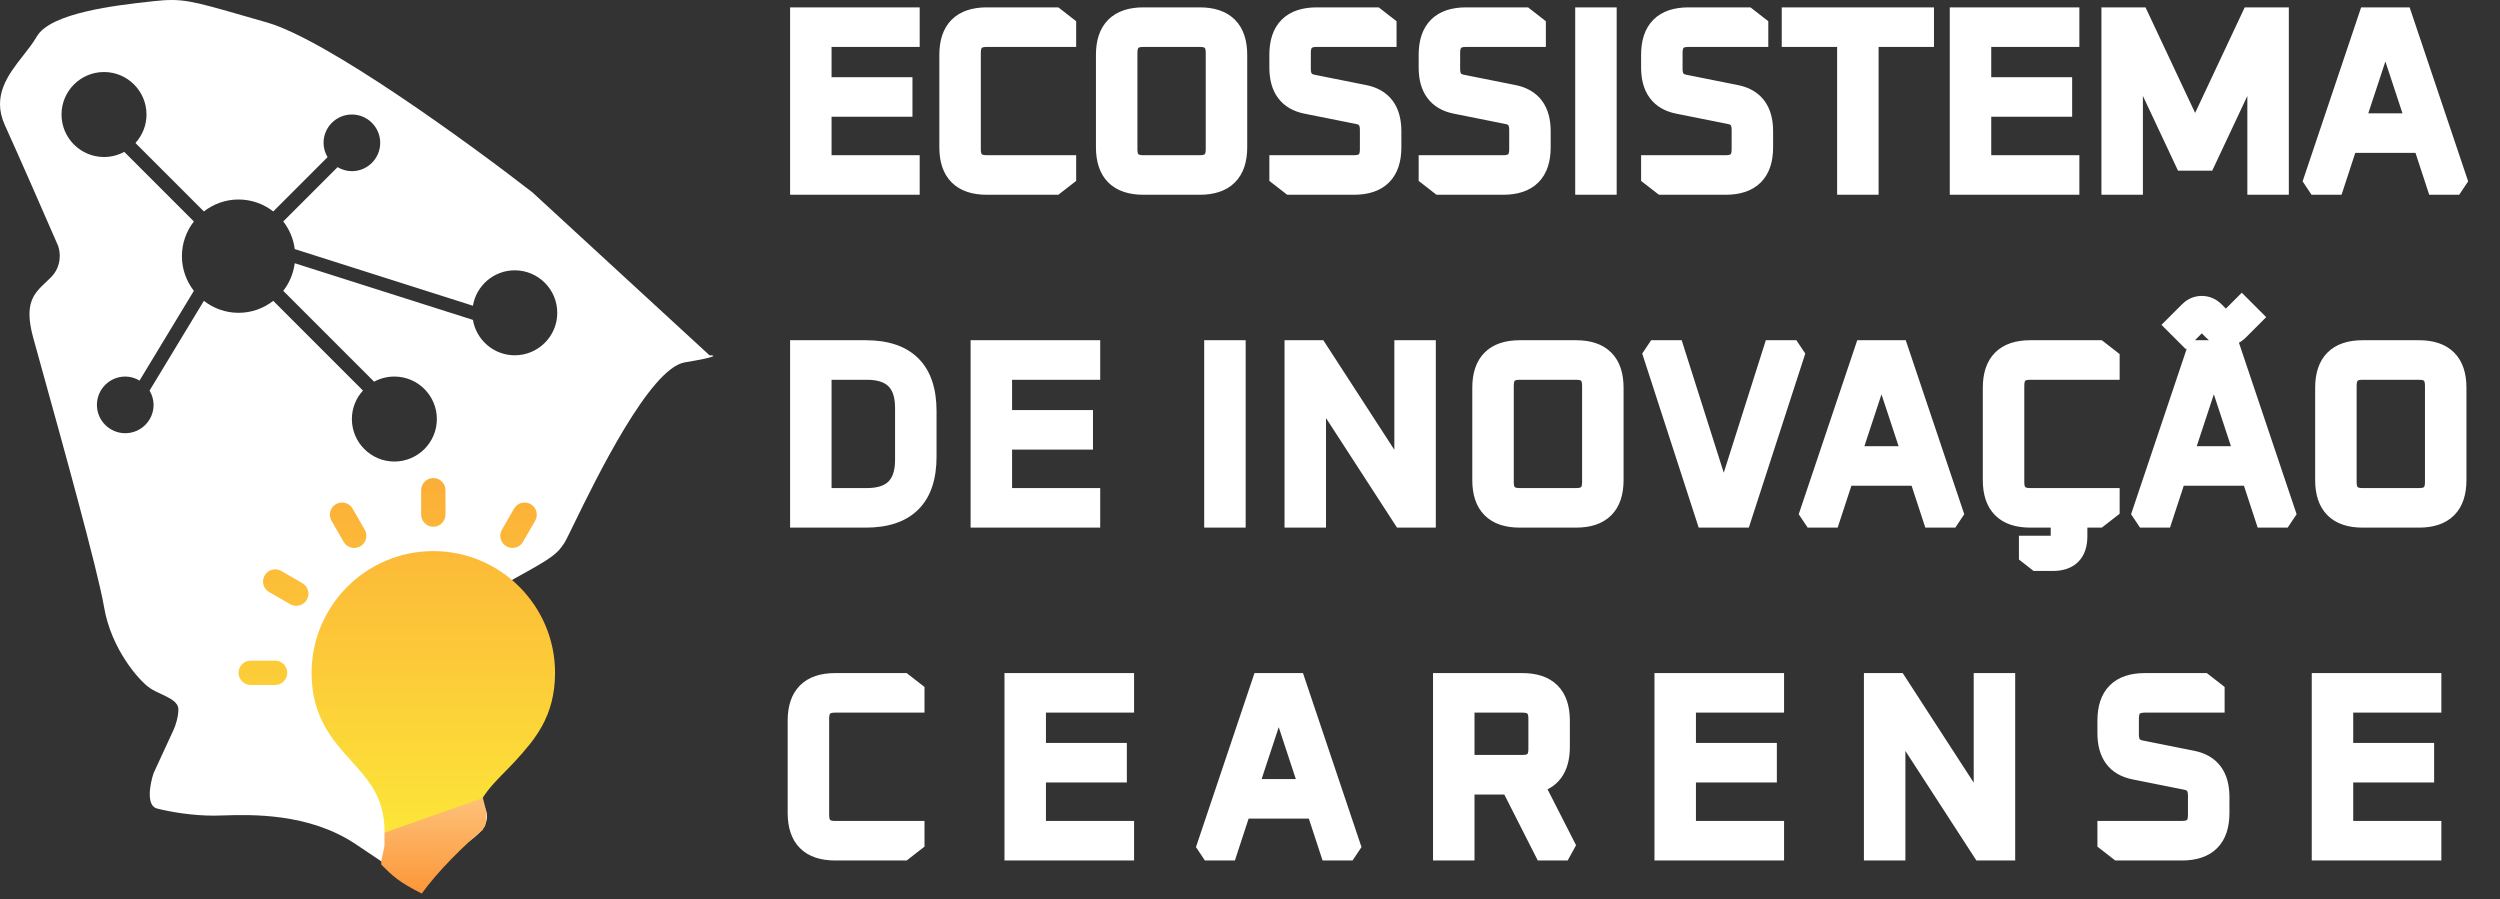 <svg width="353" height="127" viewBox="0 0 353 127" fill="none" xmlns="http://www.w3.org/2000/svg">
<rect x="0" y="0" width="353" height="127" fill="#333333" stroke="none"/>
<path d="M113.06 26V2.54H128.36V5.124H115.916V12.4H127.34V14.984H115.916V23.416H128.36V26H113.06ZM134.135 20.798V7.742C134.135 4.274 135.869 2.54 139.337 2.54H148.925L150.455 3.73V5.124H139.303C137.761 5.124 136.991 5.895 136.991 7.436V21.104C136.991 22.645 137.761 23.416 139.303 23.416H150.455V24.81L148.925 26H139.337C135.869 26 134.135 24.266 134.135 20.798ZM156.247 20.798V7.742C156.247 4.274 157.981 2.54 161.449 2.54H169.405C172.873 2.54 174.607 4.274 174.607 7.742V20.798C174.607 24.266 172.873 26 169.405 26H161.449C157.981 26 156.247 24.266 156.247 20.798ZM159.103 21.104C159.103 22.645 159.873 23.416 161.415 23.416H169.439C170.98 23.416 171.751 22.645 171.751 21.104V7.436C171.751 5.895 170.98 5.124 169.439 5.124H161.415C159.873 5.124 159.103 5.895 159.103 7.436V21.104ZM180.733 24.81V23.416H191.205C192.747 23.416 193.517 22.645 193.517 21.104V18.316C193.517 17.024 192.939 16.265 191.783 16.038L184.473 14.576C181.98 14.077 180.733 12.4 180.733 9.544V7.742C180.733 4.274 182.467 2.54 185.935 2.54H194.163L195.693 3.73V5.124H185.901C184.36 5.124 183.589 5.895 183.589 7.436V9.748C183.589 11.04 184.167 11.799 185.323 12.026L192.633 13.488C195.127 13.987 196.373 15.664 196.373 18.52V20.798C196.373 24.266 194.639 26 191.171 26H182.263L180.733 24.81ZM201.816 24.81V23.416H212.288C213.829 23.416 214.6 22.645 214.6 21.104V18.316C214.6 17.024 214.022 16.265 212.866 16.038L205.556 14.576C203.063 14.077 201.816 12.4 201.816 9.544V7.742C201.816 4.274 203.55 2.54 207.018 2.54H215.246L216.776 3.73V5.124H206.984C205.443 5.124 204.672 5.895 204.672 7.436V9.748C204.672 11.04 205.25 11.799 206.406 12.026L213.716 13.488C216.209 13.987 217.456 15.664 217.456 18.52V20.798C217.456 24.266 215.722 26 212.254 26H203.346L201.816 24.81ZM223.919 26V2.54H226.775V26H223.919ZM233.223 24.81V23.416H243.695C245.237 23.416 246.007 22.645 246.007 21.104V18.316C246.007 17.024 245.429 16.265 244.273 16.038L236.963 14.576C234.47 14.077 233.223 12.4 233.223 9.544V7.742C233.223 4.274 234.957 2.54 238.425 2.54H246.653L248.183 3.73V5.124H238.391C236.85 5.124 236.079 5.895 236.079 7.436V9.748C236.079 11.04 236.657 11.799 237.813 12.026L245.123 13.488C247.617 13.987 248.863 15.664 248.863 18.52V20.798C248.863 24.266 247.129 26 243.661 26H234.753L233.223 24.81ZM253.082 5.124V2.54H271.578V5.124H263.758V26H260.902V5.124H253.082ZM276.807 26V2.54H292.107V5.124H279.663V12.4H291.087V14.984H279.663V23.416H292.107V26H276.807ZM298.222 26V2.54H301.996L309.952 19.472L317.908 2.54H321.682V26H318.826V6.824L311.414 22.6H308.49L301.078 6.824V26H298.222ZM326.786 25.388L334.47 2.54H339.162L346.846 25.388L346.438 26H344.092L342.154 20.084H331.478L329.54 26H327.194L326.786 25.388ZM332.328 17.5H341.304L337.224 5.124H336.408L332.328 17.5ZM113.06 73V49.54H122.24C127.907 49.54 130.74 52.373 130.74 58.04V64.5C130.74 70.167 127.907 73 122.24 73H113.06ZM115.916 70.416H122.41C126.059 70.416 127.884 68.591 127.884 64.942V57.598C127.884 53.949 126.059 52.124 122.41 52.124H115.916V70.416ZM138.549 73V49.54H153.849V52.124H141.405V59.4H152.829V61.984H141.405V70.416H153.849V73H138.549ZM171.532 73V49.54H174.388V73H171.532ZM182.877 73V49.54H186.039L198.381 68.58V49.54H201.237V73H198.075L185.733 53.96V73H182.877ZM209.388 67.798V54.742C209.388 51.274 211.122 49.54 214.59 49.54H222.546C226.014 49.54 227.748 51.274 227.748 54.742V67.798C227.748 71.266 226.014 73 222.546 73H214.59C211.122 73 209.388 71.266 209.388 67.798ZM212.244 68.104C212.244 69.645 213.014 70.416 214.556 70.416H222.58C224.121 70.416 224.892 69.645 224.892 68.104V54.436C224.892 52.895 224.121 52.124 222.58 52.124H214.556C213.014 52.124 212.244 52.895 212.244 54.436V68.104ZM233.534 50.152L233.942 49.54H236.356L242.986 70.416H243.802L250.432 49.54H252.846L253.254 50.152L245.842 73H240.946L233.534 50.152ZM255.637 72.388L263.321 49.54H268.013L275.697 72.388L275.289 73H272.943L271.005 67.084H260.329L258.391 73H256.045L255.637 72.388ZM261.179 64.5H270.155L266.075 52.124H265.259L261.179 64.5ZM281.473 67.798V54.742C281.473 51.274 283.207 49.54 286.675 49.54H296.263L297.793 50.73V52.124H286.641C285.1 52.124 284.329 52.895 284.329 54.436V68.104C284.329 69.645 285.1 70.416 286.641 70.416H297.793V71.81L296.263 73H286.675C283.207 73 281.473 71.266 281.473 67.798ZM286.573 77.148H289.973C290.698 77.148 291.061 76.785 291.061 76.06V71.81H293.237V75.72C293.237 77.987 292.104 79.12 289.837 79.12H287.661L286.573 78.27V77.148ZM302.565 72.388L310.249 49.54H314.941L322.625 72.388L322.217 73H319.871L317.933 67.084H307.257L305.319 73H302.973L302.565 72.388ZM308.107 64.5H317.083L313.003 52.124H312.187L308.107 64.5ZM307.325 45.868L309.161 44.032C309.66 43.533 310.238 43.284 310.895 43.284C311.552 43.284 312.13 43.533 312.629 44.032L313.717 45.12C313.898 45.301 314.091 45.392 314.295 45.392C314.499 45.392 314.692 45.301 314.873 45.12L316.539 43.454L317.865 44.78L316.029 46.616C315.53 47.115 314.952 47.364 314.295 47.364C313.638 47.364 313.06 47.115 312.561 46.616L311.473 45.528C311.292 45.347 311.099 45.256 310.895 45.256C310.691 45.256 310.498 45.347 310.317 45.528L308.651 47.194L307.325 45.868ZM328.401 67.798V54.742C328.401 51.274 330.135 49.54 333.603 49.54H341.559C345.027 49.54 346.761 51.274 346.761 54.742V67.798C346.761 71.266 345.027 73 341.559 73H333.603C330.135 73 328.401 71.266 328.401 67.798ZM331.257 68.104C331.257 69.645 332.028 70.416 333.569 70.416H341.593C343.134 70.416 343.905 69.645 343.905 68.104V54.436C343.905 52.895 343.134 52.124 341.593 52.124H333.569C332.028 52.124 331.257 52.895 331.257 54.436V68.104ZM112.72 114.798V101.742C112.72 98.274 114.454 96.54 117.922 96.54H127.51L129.04 97.73V99.124H117.888C116.347 99.124 115.576 99.895 115.576 101.436V115.104C115.576 116.645 116.347 117.416 117.888 117.416H129.04V118.81L127.51 120H117.922C114.454 120 112.72 118.266 112.72 114.798ZM143.332 120V96.54H158.632V99.124H146.188V106.4H157.612V108.984H146.188V117.416H158.632V120H143.332ZM170.527 119.388L178.211 96.54H182.903L190.587 119.388L190.179 120H187.833L185.895 114.084H175.219L173.281 120H170.935L170.527 119.388ZM176.069 111.5H185.045L180.965 99.124H180.149L176.069 111.5ZM203.843 120V96.54H214.961C218.429 96.54 220.163 98.274 220.163 101.742V105.482C220.163 108.429 218.905 110.129 216.389 110.582L220.843 119.32L220.469 120H218.055L213.329 110.684H206.699V120H203.843ZM206.699 108.1H214.995C216.536 108.1 217.307 107.329 217.307 105.788V101.436C217.307 99.895 216.536 99.124 214.995 99.124H206.699V108.1ZM235.111 120V96.54H250.411V99.124H237.967V106.4H249.391V108.984H237.967V117.416H250.411V120H235.111ZM264.685 120V96.54H267.847L280.189 115.58V96.54H283.045V120H279.883L267.541 100.96V120H264.685ZM297.656 118.81V117.416H308.128C309.669 117.416 310.44 116.645 310.44 115.104V112.316C310.44 111.024 309.862 110.265 308.706 110.038L301.396 108.576C298.903 108.077 297.656 106.4 297.656 103.544V101.742C297.656 98.274 299.39 96.54 302.858 96.54H311.086L312.616 97.73V99.124H302.824C301.283 99.124 300.512 99.895 300.512 101.436V103.748C300.512 105.04 301.09 105.799 302.246 106.026L309.556 107.488C312.049 107.987 313.296 109.664 313.296 112.52V114.798C313.296 118.266 311.562 120 308.094 120H299.186L297.656 118.81ZM327.919 120V96.54H343.219V99.124H330.775V106.4H342.199V108.984H330.775V117.416H343.219V120H327.919Z" fill="white"/>
<path d="M113.06 26H111.56V27.5H113.06V26ZM113.06 2.54V1.04H111.56V2.54H113.06ZM128.36 2.54H129.86V1.04H128.36V2.54ZM128.36 5.124V6.624H129.86V5.124H128.36ZM115.916 5.124V3.624H114.416V5.124H115.916ZM115.916 12.4H114.416V13.9H115.916V12.4ZM127.34 12.4H128.84V10.9H127.34V12.4ZM127.34 14.984V16.484H128.84V14.984H127.34ZM115.916 14.984V13.484H114.416V14.984H115.916ZM115.916 23.416H114.416V24.916H115.916V23.416ZM128.36 23.416H129.86V21.916H128.36V23.416ZM128.36 26V27.5H129.86V26H128.36ZM114.56 26V2.54H111.56V26H114.56ZM113.06 4.04H128.36V1.04H113.06V4.04ZM126.86 2.54V5.124H129.86V2.54H126.86ZM128.36 3.624H115.916V6.624H128.36V3.624ZM114.416 5.124V12.4H117.416V5.124H114.416ZM115.916 13.9H127.34V10.9H115.916V13.9ZM125.84 12.4V14.984H128.84V12.4H125.84ZM127.34 13.484H115.916V16.484H127.34V13.484ZM114.416 14.984V23.416H117.416V14.984H114.416ZM115.916 24.916H128.36V21.916H115.916V24.916ZM126.86 23.416V26H129.86V23.416H126.86ZM128.36 24.5H113.06V27.5H128.36V24.5ZM148.925 2.54L149.846 1.356L149.439 1.04H148.925V2.54ZM150.455 3.73H151.955V2.996L151.376 2.546L150.455 3.73ZM150.455 5.124V6.624H151.955V5.124H150.455ZM150.455 23.416H151.955V21.916H150.455V23.416ZM150.455 24.81L151.376 25.994L151.955 25.544V24.81H150.455ZM148.925 26V27.5H149.439L149.846 27.184L148.925 26ZM135.635 20.798V7.742H132.635V20.798H135.635ZM135.635 7.742C135.635 6.239 136.009 5.388 136.496 4.901C136.982 4.415 137.834 4.04 139.337 4.04V1.04C137.371 1.04 135.622 1.532 134.375 2.78C133.127 4.027 132.635 5.777 132.635 7.742H135.635ZM139.337 4.04H148.925V1.04H139.337V4.04ZM148.004 3.724L149.534 4.914L151.376 2.546L149.846 1.356L148.004 3.724ZM148.955 3.73V5.124H151.955V3.73H148.955ZM150.455 3.624H139.303V6.624H150.455V3.624ZM139.303 3.624C138.301 3.624 137.274 3.875 136.508 4.641C135.742 5.407 135.491 6.434 135.491 7.436H138.491C138.491 6.897 138.625 6.767 138.629 6.763C138.634 6.758 138.763 6.624 139.303 6.624V3.624ZM135.491 7.436V21.104H138.491V7.436H135.491ZM135.491 21.104C135.491 22.106 135.742 23.133 136.508 23.899C137.274 24.665 138.301 24.916 139.303 24.916V21.916C138.763 21.916 138.634 21.782 138.629 21.777C138.625 21.773 138.491 21.643 138.491 21.104H135.491ZM139.303 24.916H150.455V21.916H139.303V24.916ZM148.955 23.416V24.81H151.955V23.416H148.955ZM149.534 23.626L148.004 24.816L149.846 27.184L151.376 25.994L149.534 23.626ZM148.925 24.5H139.337V27.5H148.925V24.5ZM139.337 24.5C137.834 24.5 136.982 24.125 136.496 23.639C136.009 23.152 135.635 22.301 135.635 20.798H132.635C132.635 22.763 133.127 24.513 134.375 25.76C135.622 27.008 137.371 27.5 139.337 27.5V24.5ZM157.747 20.798V7.742H154.747V20.798H157.747ZM157.747 7.742C157.747 6.239 158.121 5.388 158.608 4.901C159.094 4.415 159.946 4.04 161.449 4.04V1.04C159.483 1.04 157.734 1.532 156.486 2.78C155.239 4.027 154.747 5.777 154.747 7.742H157.747ZM161.449 4.04H169.405V1.04H161.449V4.04ZM169.405 4.04C170.907 4.04 171.759 4.415 172.245 4.901C172.732 5.388 173.107 6.239 173.107 7.742H176.107C176.107 5.777 175.614 4.027 174.367 2.78C173.119 1.532 171.37 1.04 169.405 1.04V4.04ZM173.107 7.742V20.798H176.107V7.742H173.107ZM173.107 20.798C173.107 22.301 172.732 23.152 172.245 23.639C171.759 24.125 170.907 24.5 169.405 24.5V27.5C171.37 27.5 173.119 27.008 174.367 25.76C175.614 24.513 176.107 22.763 176.107 20.798H173.107ZM169.405 24.5H161.449V27.5H169.405V24.5ZM161.449 24.5C159.946 24.5 159.094 24.125 158.608 23.639C158.121 23.152 157.747 22.301 157.747 20.798H154.747C154.747 22.763 155.239 24.513 156.486 25.76C157.734 27.008 159.483 27.5 161.449 27.5V24.5ZM157.603 21.104C157.603 22.106 157.854 23.133 158.62 23.899C159.386 24.665 160.413 24.916 161.415 24.916V21.916C160.875 21.916 160.746 21.782 160.741 21.777C160.736 21.773 160.603 21.643 160.603 21.104H157.603ZM161.415 24.916H169.439V21.916H161.415V24.916ZM169.439 24.916C170.441 24.916 171.467 24.665 172.233 23.899C172.999 23.133 173.251 22.106 173.251 21.104H170.251C170.251 21.643 170.117 21.773 170.112 21.777C170.107 21.782 169.978 21.916 169.439 21.916V24.916ZM173.251 21.104V7.436H170.251V21.104H173.251ZM173.251 7.436C173.251 6.434 172.999 5.407 172.233 4.641C171.467 3.875 170.441 3.624 169.439 3.624V6.624C169.978 6.624 170.107 6.758 170.112 6.763C170.117 6.767 170.251 6.897 170.251 7.436H173.251ZM169.439 3.624H161.415V6.624H169.439V3.624ZM161.415 3.624C160.413 3.624 159.386 3.875 158.62 4.641C157.854 5.407 157.603 6.434 157.603 7.436H160.603C160.603 6.897 160.736 6.767 160.741 6.763C160.746 6.758 160.875 6.624 161.415 6.624V3.624ZM157.603 7.436V21.104H160.603V7.436H157.603ZM180.733 24.81H179.233V25.544L179.812 25.994L180.733 24.81ZM180.733 23.416V21.916H179.233V23.416H180.733ZM191.783 16.038L191.489 17.509L191.495 17.51L191.783 16.038ZM184.473 14.576L184.767 13.105L184.473 14.576ZM194.163 2.54L195.084 1.356L194.678 1.04H194.163V2.54ZM195.693 3.73H197.193V2.996L196.614 2.546L195.693 3.73ZM195.693 5.124V6.624H197.193V5.124H195.693ZM185.323 12.026L185.617 10.555L185.612 10.554L185.323 12.026ZM192.633 13.488L192.927 12.017L192.633 13.488ZM182.263 26L181.342 27.184L181.749 27.5H182.263V26ZM182.233 24.81V23.416H179.233V24.81H182.233ZM180.733 24.916H191.205V21.916H180.733V24.916ZM191.205 24.916C192.207 24.916 193.234 24.665 194 23.899C194.766 23.133 195.017 22.106 195.017 21.104H192.017C192.017 21.643 191.883 21.773 191.879 21.777C191.874 21.782 191.745 21.916 191.205 21.916V24.916ZM195.017 21.104V18.316H192.017V21.104H195.017ZM195.017 18.316C195.017 17.457 194.825 16.588 194.277 15.869C193.717 15.133 192.922 14.733 192.072 14.566L191.495 17.51C191.8 17.57 191.873 17.663 191.89 17.686C191.921 17.726 192.017 17.883 192.017 18.316H195.017ZM192.077 14.567L184.767 13.105L184.179 16.047L191.489 17.509L192.077 14.567ZM184.767 13.105C183.802 12.912 183.228 12.528 182.872 12.049C182.5 11.549 182.233 10.766 182.233 9.544H179.233C179.233 11.178 179.589 12.662 180.464 13.839C181.355 15.037 182.651 15.741 184.179 16.047L184.767 13.105ZM182.233 9.544V7.742H179.233V9.544H182.233ZM182.233 7.742C182.233 6.239 182.608 5.388 183.094 4.901C183.581 4.415 184.433 4.04 185.935 4.04V1.04C183.97 1.04 182.221 1.532 180.973 2.78C179.726 4.027 179.233 5.777 179.233 7.742H182.233ZM185.935 4.04H194.163V1.04H185.935V4.04ZM193.242 3.724L194.772 4.914L196.614 2.546L195.084 1.356L193.242 3.724ZM194.193 3.73V5.124H197.193V3.73H194.193ZM195.693 3.624H185.901V6.624H195.693V3.624ZM185.901 3.624C184.899 3.624 183.872 3.875 183.107 4.641C182.341 5.407 182.089 6.434 182.089 7.436H185.089C185.089 6.897 185.223 6.767 185.228 6.763C185.233 6.758 185.362 6.624 185.901 6.624V3.624ZM182.089 7.436V9.748H185.089V7.436H182.089ZM182.089 9.748C182.089 10.607 182.282 11.476 182.829 12.195C183.39 12.931 184.184 13.331 185.035 13.498L185.612 10.554C185.306 10.494 185.234 10.401 185.216 10.378C185.186 10.338 185.089 10.181 185.089 9.748H182.089ZM185.029 13.497L192.339 14.959L192.927 12.017L185.617 10.555L185.029 13.497ZM192.339 14.959C193.304 15.152 193.878 15.536 194.234 16.015C194.606 16.515 194.873 17.298 194.873 18.52H197.873C197.873 16.886 197.517 15.402 196.642 14.225C195.752 13.027 194.455 12.323 192.927 12.017L192.339 14.959ZM194.873 18.52V20.798H197.873V18.52H194.873ZM194.873 20.798C194.873 22.301 194.499 23.152 194.012 23.639C193.526 24.125 192.674 24.5 191.171 24.5V27.5C193.136 27.5 194.886 27.008 196.133 25.76C197.381 24.513 197.873 22.763 197.873 20.798H194.873ZM191.171 24.5H182.263V27.5H191.171V24.5ZM183.184 24.816L181.654 23.626L179.812 25.994L181.342 27.184L183.184 24.816ZM201.816 24.81H200.316V25.544L200.895 25.994L201.816 24.81ZM201.816 23.416V21.916H200.316V23.416H201.816ZM212.866 16.038L212.572 17.509L212.577 17.51L212.866 16.038ZM205.556 14.576L205.85 13.105L205.556 14.576ZM215.246 2.54L216.167 1.356L215.761 1.04H215.246V2.54ZM216.776 3.73H218.276V2.996L217.697 2.546L216.776 3.73ZM216.776 5.124V6.624H218.276V5.124H216.776ZM206.406 12.026L206.7 10.555L206.695 10.554L206.406 12.026ZM213.716 13.488L214.01 12.017L213.716 13.488ZM203.346 26L202.425 27.184L202.831 27.5H203.346V26ZM203.316 24.81V23.416H200.316V24.81H203.316ZM201.816 24.916H212.288V21.916H201.816V24.916ZM212.288 24.916C213.29 24.916 214.317 24.665 215.083 23.899C215.848 23.133 216.1 22.106 216.1 21.104H213.1C213.1 21.643 212.966 21.773 212.961 21.777C212.956 21.782 212.827 21.916 212.288 21.916V24.916ZM216.1 21.104V18.316H213.1V21.104H216.1ZM216.1 18.316C216.1 17.457 215.908 16.588 215.36 15.869C214.8 15.133 214.005 14.733 213.155 14.566L212.577 17.51C212.883 17.57 212.955 17.663 212.973 17.686C213.003 17.726 213.1 17.883 213.1 18.316H216.1ZM213.16 14.567L205.85 13.105L205.262 16.047L212.572 17.509L213.16 14.567ZM205.85 13.105C204.885 12.912 204.311 12.528 203.955 12.049C203.583 11.549 203.316 10.766 203.316 9.544H200.316C200.316 11.178 200.672 12.662 201.547 13.839C202.438 15.037 203.734 15.741 205.262 16.047L205.85 13.105ZM203.316 9.544V7.742H200.316V9.544H203.316ZM203.316 7.742C203.316 6.239 203.691 5.388 204.177 4.901C204.664 4.415 205.515 4.04 207.018 4.04V1.04C205.053 1.04 203.303 1.532 202.056 2.78C200.808 4.027 200.316 5.777 200.316 7.742H203.316ZM207.018 4.04H215.246V1.04H207.018V4.04ZM214.325 3.724L215.855 4.914L217.697 2.546L216.167 1.356L214.325 3.724ZM215.276 3.73V5.124H218.276V3.73H215.276ZM216.776 3.624H206.984V6.624H216.776V3.624ZM206.984 3.624C205.982 3.624 204.955 3.875 204.189 4.641C203.423 5.407 203.172 6.434 203.172 7.436H206.172C206.172 6.897 206.306 6.767 206.311 6.763C206.315 6.758 206.444 6.624 206.984 6.624V3.624ZM203.172 7.436V9.748H206.172V7.436H203.172ZM203.172 9.748C203.172 10.607 203.364 11.476 203.912 12.195C204.472 12.931 205.267 13.331 206.117 13.498L206.695 10.554C206.389 10.494 206.317 10.401 206.299 10.378C206.269 10.338 206.172 10.181 206.172 9.748H203.172ZM206.112 13.497L213.422 14.959L214.01 12.017L206.7 10.555L206.112 13.497ZM213.422 14.959C214.387 15.152 214.961 15.536 215.317 16.015C215.689 16.515 215.956 17.298 215.956 18.52H218.956C218.956 16.886 218.6 15.402 217.725 14.225C216.834 13.027 215.538 12.323 214.01 12.017L213.422 14.959ZM215.956 18.52V20.798H218.956V18.52H215.956ZM215.956 20.798C215.956 22.301 215.581 23.152 215.095 23.639C214.608 24.125 213.757 24.5 212.254 24.5V27.5C214.219 27.5 215.969 27.008 217.216 25.76C218.464 24.513 218.956 22.763 218.956 20.798H215.956ZM212.254 24.5H203.346V27.5H212.254V24.5ZM204.267 24.816L202.737 23.626L200.895 25.994L202.425 27.184L204.267 24.816ZM223.919 26H222.419V27.5H223.919V26ZM223.919 2.54V1.04H222.419V2.54H223.919ZM226.775 2.54H228.275V1.04H226.775V2.54ZM226.775 26V27.5H228.275V26H226.775ZM225.419 26V2.54H222.419V26H225.419ZM223.919 4.04H226.775V1.04H223.919V4.04ZM225.275 2.54V26H228.275V2.54H225.275ZM226.775 24.5H223.919V27.5H226.775V24.5ZM233.223 24.81H231.723V25.544L232.303 25.994L233.223 24.81ZM233.223 23.416V21.916H231.723V23.416H233.223ZM244.273 16.038L243.979 17.509L243.985 17.51L244.273 16.038ZM236.963 14.576L237.258 13.105L236.963 14.576ZM246.653 2.54L247.574 1.356L247.168 1.04H246.653V2.54ZM248.183 3.73H249.683V2.996L249.104 2.546L248.183 3.73ZM248.183 5.124V6.624H249.683V5.124H248.183ZM237.813 12.026L238.108 10.555L238.102 10.554L237.813 12.026ZM245.123 13.488L245.418 12.017L245.123 13.488ZM234.753 26L233.833 27.184L234.239 27.5H234.753V26ZM234.723 24.81V23.416H231.723V24.81H234.723ZM233.223 24.916H243.695V21.916H233.223V24.916ZM243.695 24.916C244.697 24.916 245.724 24.665 246.49 23.899C247.256 23.133 247.507 22.106 247.507 21.104H244.507C244.507 21.643 244.374 21.773 244.369 21.777C244.364 21.782 244.235 21.916 243.695 21.916V24.916ZM247.507 21.104V18.316H244.507V21.104H247.507ZM247.507 18.316C247.507 17.457 247.315 16.588 246.768 15.869C246.207 15.133 245.412 14.733 244.562 14.566L243.985 17.51C244.29 17.57 244.363 17.663 244.38 17.686C244.411 17.726 244.507 17.883 244.507 18.316H247.507ZM244.568 14.567L237.258 13.105L236.669 16.047L243.979 17.509L244.568 14.567ZM237.258 13.105C236.292 12.912 235.719 12.528 235.362 12.049C234.991 11.549 234.723 10.766 234.723 9.544H231.723C231.723 11.178 232.08 12.662 232.955 13.839C233.845 15.037 235.141 15.741 236.669 16.047L237.258 13.105ZM234.723 9.544V7.742H231.723V9.544H234.723ZM234.723 7.742C234.723 6.239 235.098 5.388 235.585 4.901C236.071 4.415 236.923 4.04 238.425 4.04V1.04C236.46 1.04 234.711 1.532 233.463 2.78C232.216 4.027 231.723 5.777 231.723 7.742H234.723ZM238.425 4.04H246.653V1.04H238.425V4.04ZM245.733 3.724L247.263 4.914L249.104 2.546L247.574 1.356L245.733 3.724ZM246.683 3.73V5.124H249.683V3.73H246.683ZM248.183 3.624H238.391V6.624H248.183V3.624ZM238.391 3.624C237.39 3.624 236.363 3.875 235.597 4.641C234.831 5.407 234.579 6.434 234.579 7.436H237.579C237.579 6.897 237.713 6.767 237.718 6.763C237.723 6.758 237.852 6.624 238.391 6.624V3.624ZM234.579 7.436V9.748H237.579V7.436H234.579ZM234.579 9.748C234.579 10.607 234.772 11.476 235.319 12.195C235.88 12.931 236.674 13.331 237.525 13.498L238.102 10.554C237.796 10.494 237.724 10.401 237.706 10.378C237.676 10.338 237.579 10.181 237.579 9.748H234.579ZM237.519 13.497L244.829 14.959L245.418 12.017L238.108 10.555L237.519 13.497ZM244.829 14.959C245.795 15.152 246.368 15.536 246.725 16.015C247.096 16.515 247.363 17.298 247.363 18.52H250.363C250.363 16.886 250.007 15.402 249.132 14.225C248.242 13.027 246.946 12.323 245.418 12.017L244.829 14.959ZM247.363 18.52V20.798H250.363V18.52H247.363ZM247.363 20.798C247.363 22.301 246.989 23.152 246.502 23.639C246.016 24.125 245.164 24.5 243.661 24.5V27.5C245.627 27.5 247.376 27.008 248.624 25.76C249.871 24.513 250.363 22.763 250.363 20.798H247.363ZM243.661 24.5H234.753V27.5H243.661V24.5ZM235.674 24.816L234.144 23.626L232.303 25.994L233.833 27.184L235.674 24.816ZM253.082 5.124H251.582V6.624H253.082V5.124ZM253.082 2.54V1.04H251.582V2.54H253.082ZM271.578 2.54H273.078V1.04H271.578V2.54ZM271.578 5.124V6.624H273.078V5.124H271.578ZM263.758 5.124V3.624H262.258V5.124H263.758ZM263.758 26V27.5H265.258V26H263.758ZM260.902 26H259.402V27.5H260.902V26ZM260.902 5.124H262.402V3.624H260.902V5.124ZM254.582 5.124V2.54H251.582V5.124H254.582ZM253.082 4.04H271.578V1.04H253.082V4.04ZM270.078 2.54V5.124H273.078V2.54H270.078ZM271.578 3.624H263.758V6.624H271.578V3.624ZM262.258 5.124V26H265.258V5.124H262.258ZM263.758 24.5H260.902V27.5H263.758V24.5ZM262.402 26V5.124H259.402V26H262.402ZM260.902 3.624H253.082V6.624H260.902V3.624ZM276.807 26H275.307V27.5H276.807V26ZM276.807 2.54V1.04H275.307V2.54H276.807ZM292.107 2.54H293.607V1.04H292.107V2.54ZM292.107 5.124V6.624H293.607V5.124H292.107ZM279.663 5.124V3.624H278.163V5.124H279.663ZM279.663 12.4H278.163V13.9H279.663V12.4ZM291.087 12.4H292.587V10.9H291.087V12.4ZM291.087 14.984V16.484H292.587V14.984H291.087ZM279.663 14.984V13.484H278.163V14.984H279.663ZM279.663 23.416H278.163V24.916H279.663V23.416ZM292.107 23.416H293.607V21.916H292.107V23.416ZM292.107 26V27.5H293.607V26H292.107ZM278.307 26V2.54H275.307V26H278.307ZM276.807 4.04H292.107V1.04H276.807V4.04ZM290.607 2.54V5.124H293.607V2.54H290.607ZM292.107 3.624H279.663V6.624H292.107V3.624ZM278.163 5.124V12.4H281.163V5.124H278.163ZM279.663 13.9H291.087V10.9H279.663V13.9ZM289.587 12.4V14.984H292.587V12.4H289.587ZM291.087 13.484H279.663V16.484H291.087V13.484ZM278.163 14.984V23.416H281.163V14.984H278.163ZM279.663 24.916H292.107V21.916H279.663V24.916ZM290.607 23.416V26H293.607V23.416H290.607ZM292.107 24.5H276.807V27.5H292.107V24.5ZM298.222 26H296.722V27.5H298.222V26ZM298.222 2.54V1.04H296.722V2.54H298.222ZM301.996 2.54L303.353 1.902L302.948 1.04H301.996V2.54ZM309.952 19.472L308.594 20.11L309.952 22.999L311.309 20.11L309.952 19.472ZM317.908 2.54V1.04H316.955L316.55 1.902L317.908 2.54ZM321.682 2.54H323.182V1.04H321.682V2.54ZM321.682 26V27.5H323.182V26H321.682ZM318.826 26H317.326V27.5H318.826V26ZM318.826 6.824H320.326L317.468 6.186L318.826 6.824ZM311.414 22.6V24.1H312.366L312.771 23.238L311.414 22.6ZM308.49 22.6L307.132 23.238L307.537 24.1H308.49V22.6ZM301.078 6.824L302.436 6.186L299.578 6.824H301.078ZM301.078 26V27.5H302.578V26H301.078ZM299.722 26V2.54H296.722V26H299.722ZM298.222 4.04H301.996V1.04H298.222V4.04ZM300.638 3.178L308.594 20.11L311.309 18.834L303.353 1.902L300.638 3.178ZM311.309 20.11L319.265 3.178L316.55 1.902L308.594 18.834L311.309 20.11ZM317.908 4.04H321.682V1.04H317.908V4.04ZM320.182 2.54V26H323.182V2.54H320.182ZM321.682 24.5H318.826V27.5H321.682V24.5ZM320.326 26V6.824H317.326V26H320.326ZM317.468 6.186L310.056 21.962L312.771 23.238L320.184 7.462L317.468 6.186ZM311.414 21.1H308.49V24.1H311.414V21.1ZM309.848 21.962L302.436 6.186L299.72 7.462L307.132 23.238L309.848 21.962ZM299.578 6.824V26H302.578V6.824H299.578ZM301.078 24.5H298.222V27.5H301.078V24.5ZM326.786 25.388L325.364 24.91L325.129 25.608L325.538 26.22L326.786 25.388ZM334.47 2.54V1.04H333.392L333.048 2.062L334.47 2.54ZM339.162 2.54L340.584 2.062L340.24 1.04H339.162V2.54ZM346.846 25.388L348.094 26.22L348.502 25.608L348.268 24.91L346.846 25.388ZM346.438 26V27.5H347.241L347.686 26.832L346.438 26ZM344.092 26L342.666 26.467L343.005 27.5H344.092V26ZM342.154 20.084L343.579 19.617L343.241 18.584H342.154V20.084ZM331.478 20.084V18.584H330.391L330.052 19.617L331.478 20.084ZM329.54 26V27.5H330.627L330.965 26.467L329.54 26ZM327.194 26L325.946 26.832L326.391 27.5H327.194V26ZM332.328 17.5L330.903 17.03L330.254 19H332.328V17.5ZM341.304 17.5V19H343.378L342.728 17.03L341.304 17.5ZM337.224 5.124L338.648 4.654L338.309 3.624H337.224V5.124ZM336.408 5.124V3.624H335.323L334.983 4.654L336.408 5.124ZM328.208 25.866L335.892 3.018L333.048 2.062L325.364 24.91L328.208 25.866ZM334.47 4.04H339.162V1.04H334.47V4.04ZM337.74 3.018L345.424 25.866L348.268 24.91L340.584 2.062L337.74 3.018ZM345.598 24.556L345.19 25.168L347.686 26.832L348.094 26.22L345.598 24.556ZM346.438 24.5H344.092V27.5H346.438V24.5ZM345.517 25.533L343.579 19.617L340.728 20.551L342.666 26.467L345.517 25.533ZM342.154 18.584H331.478V21.584H342.154V18.584ZM330.052 19.617L328.114 25.533L330.965 26.467L332.903 20.551L330.052 19.617ZM329.54 24.5H327.194V27.5H329.54V24.5ZM328.442 25.168L328.034 24.556L325.538 26.22L325.946 26.832L328.442 25.168ZM332.328 19H341.304V16H332.328V19ZM342.728 17.03L338.648 4.654L335.799 5.594L339.879 17.97L342.728 17.03ZM337.224 3.624H336.408V6.624H337.224V3.624ZM334.983 4.654L330.903 17.03L333.752 17.97L337.832 5.594L334.983 4.654ZM113.06 73H111.56V74.5H113.06V73ZM113.06 49.54V48.04H111.56V49.54H113.06ZM115.916 70.416H114.416V71.916H115.916V70.416ZM115.916 52.124V50.624H114.416V52.124H115.916ZM114.56 73V49.54H111.56V73H114.56ZM113.06 51.04H122.24V48.04H113.06V51.04ZM122.24 51.04C124.842 51.04 126.518 51.69 127.554 52.726C128.59 53.762 129.24 55.438 129.24 58.04H132.24C132.24 54.975 131.473 52.401 129.676 50.604C127.878 48.807 125.305 48.04 122.24 48.04V51.04ZM129.24 58.04V64.5H132.24V58.04H129.24ZM129.24 64.5C129.24 67.102 128.59 68.778 127.554 69.814C126.518 70.85 124.842 71.5 122.24 71.5V74.5C125.305 74.5 127.878 73.733 129.676 71.936C131.473 70.138 132.24 67.565 132.24 64.5H129.24ZM122.24 71.5H113.06V74.5H122.24V71.5ZM115.916 71.916H122.41V68.916H115.916V71.916ZM122.41 71.916C124.466 71.916 126.283 71.401 127.576 70.108C128.869 68.815 129.384 66.998 129.384 64.942H126.384C126.384 66.535 125.987 67.455 125.455 67.987C124.923 68.519 124.003 68.916 122.41 68.916V71.916ZM129.384 64.942V57.598H126.384V64.942H129.384ZM129.384 57.598C129.384 55.542 128.869 53.725 127.576 52.432C126.283 51.139 124.466 50.624 122.41 50.624V53.624C124.003 53.624 124.923 54.021 125.455 54.553C125.987 55.085 126.384 56.005 126.384 57.598H129.384ZM122.41 50.624H115.916V53.624H122.41V50.624ZM114.416 52.124V70.416H117.416V52.124H114.416ZM138.549 73H137.049V74.5H138.549V73ZM138.549 49.54V48.04H137.049V49.54H138.549ZM153.849 49.54H155.349V48.04H153.849V49.54ZM153.849 52.124V53.624H155.349V52.124H153.849ZM141.405 52.124V50.624H139.905V52.124H141.405ZM141.405 59.4H139.905V60.9H141.405V59.4ZM152.829 59.4H154.329V57.9H152.829V59.4ZM152.829 61.984V63.484H154.329V61.984H152.829ZM141.405 61.984V60.484H139.905V61.984H141.405ZM141.405 70.416H139.905V71.916H141.405V70.416ZM153.849 70.416H155.349V68.916H153.849V70.416ZM153.849 73V74.5H155.349V73H153.849ZM140.049 73V49.54H137.049V73H140.049ZM138.549 51.04H153.849V48.04H138.549V51.04ZM152.349 49.54V52.124H155.349V49.54H152.349ZM153.849 50.624H141.405V53.624H153.849V50.624ZM139.905 52.124V59.4H142.905V52.124H139.905ZM141.405 60.9H152.829V57.9H141.405V60.9ZM151.329 59.4V61.984H154.329V59.4H151.329ZM152.829 60.484H141.405V63.484H152.829V60.484ZM139.905 61.984V70.416H142.905V61.984H139.905ZM141.405 71.916H153.849V68.916H141.405V71.916ZM152.349 70.416V73H155.349V70.416H152.349ZM153.849 71.5H138.549V74.5H153.849V71.5ZM171.532 73H170.032V74.5H171.532V73ZM171.532 49.54V48.04H170.032V49.54H171.532ZM174.388 49.54H175.888V48.04H174.388V49.54ZM174.388 73V74.5H175.888V73H174.388ZM173.032 73V49.54H170.032V73H173.032ZM171.532 51.04H174.388V48.04H171.532V51.04ZM172.888 49.54V73H175.888V49.54H172.888ZM174.388 71.5H171.532V74.5H174.388V71.5ZM182.877 73H181.377V74.5H182.877V73ZM182.877 49.54V48.04H181.377V49.54H182.877ZM186.039 49.54L187.298 48.724L186.854 48.04H186.039V49.54ZM198.381 68.58L197.122 69.396L199.881 73.652V68.58H198.381ZM198.381 49.54V48.04H196.881V49.54H198.381ZM201.237 49.54H202.737V48.04H201.237V49.54ZM201.237 73V74.5H202.737V73H201.237ZM198.075 73L196.816 73.816L197.26 74.5H198.075V73ZM185.733 53.96L186.992 53.144L184.233 48.888V53.96H185.733ZM185.733 73V74.5H187.233V73H185.733ZM184.377 73V49.54H181.377V73H184.377ZM182.877 51.04H186.039V48.04H182.877V51.04ZM184.78 50.356L197.122 69.396L199.64 67.764L187.298 48.724L184.78 50.356ZM199.881 68.58V49.54H196.881V68.58H199.881ZM198.381 51.04H201.237V48.04H198.381V51.04ZM199.737 49.54V73H202.737V49.54H199.737ZM201.237 71.5H198.075V74.5H201.237V71.5ZM199.334 72.184L186.992 53.144L184.474 54.776L196.816 73.816L199.334 72.184ZM184.233 53.96V73H187.233V53.96H184.233ZM185.733 71.5H182.877V74.5H185.733V71.5ZM210.888 67.798V54.742H207.888V67.798H210.888ZM210.888 54.742C210.888 53.239 211.262 52.388 211.749 51.901C212.235 51.415 213.087 51.04 214.59 51.04V48.04C212.624 48.04 210.875 48.532 209.627 49.78C208.38 51.027 207.888 52.777 207.888 54.742H210.888ZM214.59 51.04H222.546V48.04H214.59V51.04ZM222.546 51.04C224.048 51.04 224.9 51.415 225.386 51.901C225.873 52.388 226.248 53.239 226.248 54.742H229.248C229.248 52.777 228.755 51.027 227.508 49.78C226.26 48.532 224.511 48.04 222.546 48.04V51.04ZM226.248 54.742V67.798H229.248V54.742H226.248ZM226.248 67.798C226.248 69.301 225.873 70.152 225.386 70.639C224.9 71.125 224.048 71.5 222.546 71.5V74.5C224.511 74.5 226.26 74.008 227.508 72.76C228.755 71.513 229.248 69.763 229.248 67.798H226.248ZM222.546 71.5H214.59V74.5H222.546V71.5ZM214.59 71.5C213.087 71.5 212.235 71.125 211.749 70.639C211.262 70.152 210.888 69.301 210.888 67.798H207.888C207.888 69.763 208.38 71.513 209.627 72.76C210.875 74.008 212.624 74.5 214.59 74.5V71.5ZM210.744 68.104C210.744 69.106 210.995 70.133 211.761 70.899C212.527 71.665 213.554 71.916 214.556 71.916V68.916C214.016 68.916 213.887 68.782 213.882 68.777C213.877 68.772 213.744 68.643 213.744 68.104H210.744ZM214.556 71.916H222.58V68.916H214.556V71.916ZM222.58 71.916C223.581 71.916 224.608 71.665 225.374 70.899C226.14 70.133 226.392 69.106 226.392 68.104H223.392C223.392 68.643 223.258 68.772 223.253 68.777C223.248 68.782 223.119 68.916 222.58 68.916V71.916ZM226.392 68.104V54.436H223.392V68.104H226.392ZM226.392 54.436C226.392 53.434 226.14 52.407 225.374 51.641C224.608 50.876 223.581 50.624 222.58 50.624V53.624C223.119 53.624 223.248 53.758 223.253 53.763C223.258 53.767 223.392 53.897 223.392 54.436H226.392ZM222.58 50.624H214.556V53.624H222.58V50.624ZM214.556 50.624C213.554 50.624 212.527 50.876 211.761 51.641C210.995 52.407 210.744 53.434 210.744 54.436H213.744C213.744 53.897 213.877 53.767 213.882 53.763C213.887 53.758 214.016 53.624 214.556 53.624V50.624ZM210.744 54.436V68.104H213.744V54.436H210.744ZM233.534 50.152L232.286 49.32L231.883 49.924L232.107 50.615L233.534 50.152ZM233.942 49.54V48.04H233.139L232.694 48.708L233.942 49.54ZM236.356 49.54L237.786 49.086L237.454 48.04H236.356V49.54ZM242.986 70.416L241.557 70.87L241.889 71.916H242.986V70.416ZM243.802 70.416V71.916H244.9L245.232 70.87L243.802 70.416ZM250.432 49.54V48.04H249.335L249.003 49.086L250.432 49.54ZM252.846 49.54L254.094 48.708L253.649 48.04H252.846V49.54ZM253.254 50.152L254.681 50.615L254.905 49.924L254.502 49.32L253.254 50.152ZM245.842 73V74.5H246.933L247.269 73.463L245.842 73ZM240.946 73L239.519 73.463L239.856 74.5H240.946V73ZM234.782 50.984L235.19 50.372L232.694 48.708L232.286 49.32L234.782 50.984ZM233.942 51.04H236.356V48.04H233.942V51.04ZM234.927 49.994L241.557 70.87L244.416 69.962L237.786 49.086L234.927 49.994ZM242.986 71.916H243.802V68.916H242.986V71.916ZM245.232 70.87L251.862 49.994L249.003 49.086L242.373 69.962L245.232 70.87ZM250.432 51.04H252.846V48.04H250.432V51.04ZM251.598 50.372L252.006 50.984L254.502 49.32L254.094 48.708L251.598 50.372ZM251.827 49.689L244.415 72.537L247.269 73.463L254.681 50.615L251.827 49.689ZM245.842 71.5H240.946V74.5H245.842V71.5ZM242.373 72.537L234.961 49.689L232.107 50.615L239.519 73.463L242.373 72.537ZM255.637 72.388L254.215 71.91L253.98 72.608L254.389 73.22L255.637 72.388ZM263.321 49.54V48.04H262.243L261.899 49.062L263.321 49.54ZM268.013 49.54L269.435 49.062L269.091 48.04H268.013V49.54ZM275.697 72.388L276.945 73.22L277.353 72.608L277.119 71.91L275.697 72.388ZM275.289 73V74.5H276.092L276.537 73.832L275.289 73ZM272.943 73L271.517 73.467L271.856 74.5H272.943V73ZM271.005 67.084L272.43 66.617L272.092 65.584H271.005V67.084ZM260.329 67.084V65.584H259.242L258.903 66.617L260.329 67.084ZM258.391 73V74.5H259.478L259.816 73.467L258.391 73ZM256.045 73L254.797 73.832L255.242 74.5H256.045V73ZM261.179 64.5L259.754 64.03L259.105 66H261.179V64.5ZM270.155 64.5V66H272.229L271.579 64.03L270.155 64.5ZM266.075 52.124L267.499 51.654L267.16 50.624H266.075V52.124ZM265.259 52.124V50.624H264.174L263.834 51.654L265.259 52.124ZM257.059 72.866L264.743 50.018L261.899 49.062L254.215 71.91L257.059 72.866ZM263.321 51.04H268.013V48.04H263.321V51.04ZM266.591 50.018L274.275 72.866L277.119 71.91L269.435 49.062L266.591 50.018ZM274.449 71.556L274.041 72.168L276.537 73.832L276.945 73.22L274.449 71.556ZM275.289 71.5H272.943V74.5H275.289V71.5ZM274.368 72.533L272.43 66.617L269.579 67.551L271.517 73.467L274.368 72.533ZM271.005 65.584H260.329V68.584H271.005V65.584ZM258.903 66.617L256.965 72.533L259.816 73.467L261.754 67.551L258.903 66.617ZM258.391 71.5H256.045V74.5H258.391V71.5ZM257.293 72.168L256.885 71.556L254.389 73.22L254.797 73.832L257.293 72.168ZM261.179 66H270.155V63H261.179V66ZM271.579 64.03L267.499 51.654L264.65 52.594L268.73 64.97L271.579 64.03ZM266.075 50.624H265.259V53.624H266.075V50.624ZM263.834 51.654L259.754 64.03L262.603 64.97L266.683 52.594L263.834 51.654ZM296.263 49.54L297.184 48.356L296.778 48.04H296.263V49.54ZM297.793 50.73H299.293V49.996L298.714 49.546L297.793 50.73ZM297.793 52.124V53.624H299.293V52.124H297.793ZM297.793 70.416H299.293V68.916H297.793V70.416ZM297.793 71.81L298.714 72.994L299.293 72.544V71.81H297.793ZM296.263 73V74.5H296.778L297.184 74.184L296.263 73ZM286.573 77.148V75.648H285.073V77.148H286.573ZM291.061 71.81V70.31H289.561V71.81H291.061ZM293.237 71.81H294.737V70.31H293.237V71.81ZM287.661 79.12L286.737 80.302L287.144 80.62H287.661V79.12ZM286.573 78.27H285.073V79.002L285.649 79.452L286.573 78.27ZM282.973 67.798V54.742H279.973V67.798H282.973ZM282.973 54.742C282.973 53.239 283.348 52.388 283.834 51.901C284.321 51.415 285.172 51.04 286.675 51.04V48.04C284.71 48.04 282.96 48.532 281.713 49.78C280.465 51.027 279.973 52.777 279.973 54.742H282.973ZM286.675 51.04H296.263V48.04H286.675V51.04ZM295.342 50.724L296.872 51.914L298.714 49.546L297.184 48.356L295.342 50.724ZM296.293 50.73V52.124H299.293V50.73H296.293ZM297.793 50.624H286.641V53.624H297.793V50.624ZM286.641 50.624C285.639 50.624 284.612 50.876 283.846 51.641C283.08 52.407 282.829 53.434 282.829 54.436H285.829C285.829 53.897 285.963 53.767 285.968 53.763C285.972 53.758 286.101 53.624 286.641 53.624V50.624ZM282.829 54.436V68.104H285.829V54.436H282.829ZM282.829 68.104C282.829 69.106 283.08 70.133 283.846 70.899C284.612 71.665 285.639 71.916 286.641 71.916V68.916C286.101 68.916 285.972 68.782 285.968 68.777C285.963 68.772 285.829 68.643 285.829 68.104H282.829ZM286.641 71.916H297.793V68.916H286.641V71.916ZM296.293 70.416V71.81H299.293V70.416H296.293ZM296.872 70.626L295.342 71.816L297.184 74.184L298.714 72.994L296.872 70.626ZM296.263 71.5H286.675V74.5H296.263V71.5ZM286.675 71.5C285.172 71.5 284.321 71.125 283.834 70.639C283.348 70.152 282.973 69.301 282.973 67.798H279.973C279.973 69.763 280.465 71.513 281.713 72.76C282.96 74.008 284.71 74.5 286.675 74.5V71.5ZM286.573 78.648H289.973V75.648H286.573V78.648ZM289.973 78.648C290.567 78.648 291.288 78.499 291.85 77.937C292.411 77.375 292.561 76.654 292.561 76.06H289.561C289.561 76.192 289.529 76.014 289.728 75.815C289.927 75.616 290.104 75.648 289.973 75.648V78.648ZM292.561 76.06V71.81H289.561V76.06H292.561ZM291.061 73.31H293.237V70.31H291.061V73.31ZM291.737 71.81V75.72H294.737V71.81H291.737ZM291.737 75.72C291.737 76.622 291.512 77.023 291.326 77.209C291.14 77.395 290.739 77.62 289.837 77.62V80.62C291.201 80.62 292.5 80.278 293.448 79.331C294.395 78.383 294.737 77.085 294.737 75.72H291.737ZM289.837 77.62H287.661V80.62H289.837V77.62ZM288.584 77.938L287.496 77.088L285.649 79.452L286.737 80.302L288.584 77.938ZM288.073 78.27V77.148H285.073V78.27H288.073ZM302.565 72.388L301.143 71.91L300.908 72.608L301.317 73.22L302.565 72.388ZM310.249 49.54V48.04H309.171L308.827 49.062L310.249 49.54ZM314.941 49.54L316.363 49.062L316.019 48.04H314.941V49.54ZM322.625 72.388L323.873 73.22L324.281 72.608L324.047 71.91L322.625 72.388ZM322.217 73V74.5H323.02L323.465 73.832L322.217 73ZM319.871 73L318.445 73.467L318.784 74.5H319.871V73ZM317.933 67.084L319.358 66.617L319.02 65.584H317.933V67.084ZM307.257 67.084V65.584H306.17L305.831 66.617L307.257 67.084ZM305.319 73V74.5H306.406L306.744 73.467L305.319 73ZM302.973 73L301.725 73.832L302.17 74.5H302.973V73ZM308.107 64.5L306.682 64.03L306.033 66H308.107V64.5ZM317.083 64.5V66H319.157L318.507 64.03L317.083 64.5ZM313.003 52.124L314.427 51.654L314.088 50.624H313.003V52.124ZM312.187 52.124V50.624H311.102L310.762 51.654L312.187 52.124ZM307.325 45.868L306.264 44.807L305.204 45.868L306.264 46.929L307.325 45.868ZM309.161 44.032L308.1 42.971L309.161 44.032ZM312.629 44.032L313.689 42.971L312.629 44.032ZM313.717 45.12L314.778 44.059L314.777 44.059L313.717 45.12ZM314.873 45.12L313.812 44.059L314.873 45.12ZM316.539 43.454L317.6 42.393L316.539 41.333L315.478 42.393L316.539 43.454ZM317.865 44.78L318.926 45.841L319.986 44.78L318.926 43.719L317.865 44.78ZM316.029 46.616L314.968 45.555L316.029 46.616ZM311.473 45.528L310.412 46.589L311.473 45.528ZM310.317 45.528L311.378 46.589V46.589L310.317 45.528ZM308.651 47.194L307.59 48.255L308.651 49.315L309.712 48.255L308.651 47.194ZM303.987 72.866L311.671 50.018L308.827 49.062L301.143 71.91L303.987 72.866ZM310.249 51.04H314.941V48.04H310.249V51.04ZM313.519 50.018L321.203 72.866L324.047 71.91L316.363 49.062L313.519 50.018ZM321.377 71.556L320.969 72.168L323.465 73.832L323.873 73.22L321.377 71.556ZM322.217 71.5H319.871V74.5H322.217V71.5ZM321.296 72.533L319.358 66.617L316.507 67.551L318.445 73.467L321.296 72.533ZM317.933 65.584H307.257V68.584H317.933V65.584ZM305.831 66.617L303.893 72.533L306.744 73.467L308.682 67.551L305.831 66.617ZM305.319 71.5H302.973V74.5H305.319V71.5ZM304.221 72.168L303.813 71.556L301.317 73.22L301.725 73.832L304.221 72.168ZM308.107 66H317.083V63H308.107V66ZM318.507 64.03L314.427 51.654L311.578 52.594L315.658 64.97L318.507 64.03ZM313.003 50.624H312.187V53.624H313.003V50.624ZM310.762 51.654L306.682 64.03L309.531 64.97L313.611 52.594L310.762 51.654ZM308.385 46.929L310.221 45.093L308.1 42.971L306.264 44.807L308.385 46.929ZM310.221 45.093C310.462 44.853 310.666 44.784 310.895 44.784V41.784C309.809 41.784 308.857 42.214 308.1 42.971L310.221 45.093ZM310.895 44.784C311.123 44.784 311.328 44.853 311.568 45.093L313.689 42.971C312.932 42.214 311.981 41.784 310.895 41.784V44.784ZM311.568 45.093L312.656 46.181L314.777 44.059L313.689 42.971L311.568 45.093ZM312.656 46.181C313.043 46.567 313.597 46.892 314.295 46.892V43.892C314.423 43.892 314.542 43.922 314.636 43.967C314.725 44.008 314.77 44.052 314.778 44.059L312.656 46.181ZM314.295 46.892C314.993 46.892 315.547 46.567 315.934 46.181L313.812 44.059C313.82 44.052 313.865 44.008 313.954 43.967C314.048 43.922 314.166 43.892 314.295 43.892V46.892ZM315.934 46.181L317.6 44.515L315.478 42.393L313.812 44.059L315.934 46.181ZM315.478 44.515L316.804 45.841L318.926 43.719L317.6 42.393L315.478 44.515ZM316.804 43.719L314.968 45.555L317.09 47.677L318.926 45.841L316.804 43.719ZM314.968 45.555C314.728 45.795 314.523 45.864 314.295 45.864V48.864C315.381 48.864 316.332 48.434 317.09 47.677L314.968 45.555ZM314.295 45.864C314.066 45.864 313.862 45.795 313.622 45.555L311.5 47.677C312.257 48.434 313.209 48.864 314.295 48.864V45.864ZM313.622 45.555L312.534 44.467L310.412 46.589L311.5 47.677L313.622 45.555ZM312.534 44.467C312.147 44.081 311.593 43.756 310.895 43.756V46.756C310.766 46.756 310.648 46.726 310.554 46.681C310.465 46.639 310.42 46.596 310.412 46.589L312.534 44.467ZM310.895 43.756C310.197 43.756 309.643 44.081 309.256 44.467L311.378 46.589C311.37 46.596 311.325 46.639 311.236 46.681C311.142 46.726 311.023 46.756 310.895 46.756V43.756ZM309.256 44.467L307.59 46.133L309.712 48.255L311.378 46.589L309.256 44.467ZM309.712 46.133L308.385 44.807L306.264 46.929L307.59 48.255L309.712 46.133ZM329.901 67.798V54.742H326.901V67.798H329.901ZM329.901 54.742C329.901 53.239 330.276 52.388 330.762 51.901C331.249 51.415 332.1 51.04 333.603 51.04V48.04C331.638 48.04 329.888 48.532 328.641 49.78C327.393 51.027 326.901 52.777 326.901 54.742H329.901ZM333.603 51.04H341.559V48.04H333.603V51.04ZM341.559 51.04C343.062 51.04 343.913 51.415 344.4 51.901C344.886 52.388 345.261 53.239 345.261 54.742H348.261C348.261 52.777 347.769 51.027 346.521 49.78C345.273 48.532 343.524 48.04 341.559 48.04V51.04ZM345.261 54.742V67.798H348.261V54.742H345.261ZM345.261 67.798C345.261 69.301 344.886 70.152 344.4 70.639C343.913 71.125 343.062 71.5 341.559 71.5V74.5C343.524 74.5 345.273 74.008 346.521 72.76C347.769 71.513 348.261 69.763 348.261 67.798H345.261ZM341.559 71.5H333.603V74.5H341.559V71.5ZM333.603 71.5C332.1 71.5 331.249 71.125 330.762 70.639C330.276 70.152 329.901 69.301 329.901 67.798H326.901C326.901 69.763 327.393 71.513 328.641 72.76C329.888 74.008 331.638 74.5 333.603 74.5V71.5ZM329.757 68.104C329.757 69.106 330.008 70.133 330.774 70.899C331.54 71.665 332.567 71.916 333.569 71.916V68.916C333.029 68.916 332.9 68.782 332.896 68.777C332.891 68.772 332.757 68.643 332.757 68.104H329.757ZM333.569 71.916H341.593V68.916H333.569V71.916ZM341.593 71.916C342.595 71.916 343.622 71.665 344.388 70.899C345.153 70.133 345.405 69.106 345.405 68.104H342.405C342.405 68.643 342.271 68.772 342.266 68.777C342.261 68.782 342.132 68.916 341.593 68.916V71.916ZM345.405 68.104V54.436H342.405V68.104H345.405ZM345.405 54.436C345.405 53.434 345.153 52.407 344.388 51.641C343.622 50.876 342.595 50.624 341.593 50.624V53.624C342.132 53.624 342.261 53.758 342.266 53.763C342.271 53.767 342.405 53.897 342.405 54.436H345.405ZM341.593 50.624H333.569V53.624H341.593V50.624ZM333.569 50.624C332.567 50.624 331.54 50.876 330.774 51.641C330.008 52.407 329.757 53.434 329.757 54.436H332.757C332.757 53.897 332.891 53.767 332.896 53.763C332.9 53.758 333.029 53.624 333.569 53.624V50.624ZM329.757 54.436V68.104H332.757V54.436H329.757ZM127.51 96.54L128.431 95.356L128.025 95.04H127.51V96.54ZM129.04 97.73H130.54V96.996L129.961 96.546L129.04 97.73ZM129.04 99.124V100.624H130.54V99.124H129.04ZM129.04 117.416H130.54V115.916H129.04V117.416ZM129.04 118.81L129.961 119.994L130.54 119.544V118.81H129.04ZM127.51 120V121.5H128.025L128.431 121.184L127.51 120ZM114.22 114.798V101.742H111.22V114.798H114.22ZM114.22 101.742C114.22 100.239 114.595 99.388 115.081 98.901C115.568 98.415 116.419 98.04 117.922 98.04V95.04C115.957 95.04 114.207 95.532 112.96 96.78C111.712 98.027 111.22 99.777 111.22 101.742H114.22ZM117.922 98.04H127.51V95.04H117.922V98.04ZM126.589 97.724L128.119 98.914L129.961 96.546L128.431 95.356L126.589 97.724ZM127.54 97.73V99.124H130.54V97.73H127.54ZM129.04 97.624H117.888V100.624H129.04V97.624ZM117.888 97.624C116.886 97.624 115.859 97.876 115.093 98.641C114.327 99.407 114.076 100.434 114.076 101.436H117.076C117.076 100.897 117.21 100.767 117.215 100.763C117.219 100.758 117.349 100.624 117.888 100.624V97.624ZM114.076 101.436V115.104H117.076V101.436H114.076ZM114.076 115.104C114.076 116.106 114.327 117.133 115.093 117.899C115.859 118.665 116.886 118.916 117.888 118.916V115.916C117.349 115.916 117.219 115.782 117.215 115.777C117.21 115.773 117.076 115.643 117.076 115.104H114.076ZM117.888 118.916H129.04V115.916H117.888V118.916ZM127.54 117.416V118.81H130.54V117.416H127.54ZM128.119 117.626L126.589 118.816L128.431 121.184L129.961 119.994L128.119 117.626ZM127.51 118.5H117.922V121.5H127.51V118.5ZM117.922 118.5C116.419 118.5 115.568 118.125 115.081 117.639C114.595 117.152 114.22 116.301 114.22 114.798H111.22C111.22 116.763 111.712 118.513 112.96 119.76C114.207 121.008 115.957 121.5 117.922 121.5V118.5ZM143.332 120H141.832V121.5H143.332V120ZM143.332 96.54V95.04H141.832V96.54H143.332ZM158.632 96.54H160.132V95.04H158.632V96.54ZM158.632 99.124V100.624H160.132V99.124H158.632ZM146.188 99.124V97.624H144.688V99.124H146.188ZM146.188 106.4H144.688V107.9H146.188V106.4ZM157.612 106.4H159.112V104.9H157.612V106.4ZM157.612 108.984V110.484H159.112V108.984H157.612ZM146.188 108.984V107.484H144.688V108.984H146.188ZM146.188 117.416H144.688V118.916H146.188V117.416ZM158.632 117.416H160.132V115.916H158.632V117.416ZM158.632 120V121.5H160.132V120H158.632ZM144.832 120V96.54H141.832V120H144.832ZM143.332 98.04H158.632V95.04H143.332V98.04ZM157.132 96.54V99.124H160.132V96.54H157.132ZM158.632 97.624H146.188V100.624H158.632V97.624ZM144.688 99.124V106.4H147.688V99.124H144.688ZM146.188 107.9H157.612V104.9H146.188V107.9ZM156.112 106.4V108.984H159.112V106.4H156.112ZM157.612 107.484H146.188V110.484H157.612V107.484ZM144.688 108.984V117.416H147.688V108.984H144.688ZM146.188 118.916H158.632V115.916H146.188V118.916ZM157.132 117.416V120H160.132V117.416H157.132ZM158.632 118.5H143.332V121.5H158.632V118.5ZM170.527 119.388L169.105 118.91L168.87 119.608L169.279 120.22L170.527 119.388ZM178.211 96.54V95.04H177.133L176.789 96.062L178.211 96.54ZM182.903 96.54L184.324 96.062L183.981 95.04H182.903V96.54ZM190.587 119.388L191.835 120.22L192.243 119.608L192.008 118.91L190.587 119.388ZM190.179 120V121.5H190.981L191.427 120.832L190.179 120ZM187.833 120L186.407 120.467L186.746 121.5H187.833V120ZM185.895 114.084L187.32 113.617L186.982 112.584H185.895V114.084ZM175.219 114.084V112.584H174.132L173.793 113.617L175.219 114.084ZM173.281 120V121.5H174.368L174.706 120.467L173.281 120ZM170.935 120L169.687 120.832L170.132 121.5H170.935V120ZM176.069 111.5L174.644 111.03L173.995 113H176.069V111.5ZM185.045 111.5V113H187.119L186.469 111.03L185.045 111.5ZM180.965 99.124L182.389 98.654L182.05 97.624H180.965V99.124ZM180.149 99.124V97.624H179.064L178.724 98.654L180.149 99.124ZM171.948 119.866L179.632 97.018L176.789 96.062L169.105 118.91L171.948 119.866ZM178.211 98.04H182.903V95.04H178.211V98.04ZM181.481 97.018L189.165 119.866L192.008 118.91L184.324 96.062L181.481 97.018ZM189.339 118.556L188.931 119.168L191.427 120.832L191.835 120.22L189.339 118.556ZM190.179 118.5H187.833V121.5H190.179V118.5ZM189.258 119.533L187.32 113.617L184.469 114.551L186.407 120.467L189.258 119.533ZM185.895 112.584H175.219V115.584H185.895V112.584ZM173.793 113.617L171.855 119.533L174.706 120.467L176.644 114.551L173.793 113.617ZM173.281 118.5H170.935V121.5H173.281V118.5ZM172.183 119.168L171.775 118.556L169.279 120.22L169.687 120.832L172.183 119.168ZM176.069 113H185.045V110H176.069V113ZM186.469 111.03L182.389 98.654L179.54 99.594L183.62 111.97L186.469 111.03ZM180.965 97.624H180.149V100.624H180.965V97.624ZM178.724 98.654L174.644 111.03L177.493 111.97L181.573 99.594L178.724 98.654ZM203.843 120H202.343V121.5H203.843V120ZM203.843 96.54V95.04H202.343V96.54H203.843ZM216.389 110.582L216.123 109.106L214.135 109.464L215.052 111.263L216.389 110.582ZM220.843 119.32L222.157 120.043L222.54 119.347L222.179 118.639L220.843 119.32ZM220.469 120V121.5H221.356L221.783 120.723L220.469 120ZM218.055 120L216.717 120.679L217.134 121.5H218.055V120ZM213.329 110.684L214.666 110.005L214.25 109.184H213.329V110.684ZM206.699 110.684V109.184H205.199V110.684H206.699ZM206.699 120V121.5H208.199V120H206.699ZM206.699 108.1H205.199V109.6H206.699V108.1ZM206.699 99.124V97.624H205.199V99.124H206.699ZM205.343 120V96.54H202.343V120H205.343ZM203.843 98.04H214.961V95.04H203.843V98.04ZM214.961 98.04C216.463 98.04 217.315 98.415 217.801 98.901C218.288 99.388 218.663 100.239 218.663 101.742H221.663C221.663 99.777 221.17 98.027 219.923 96.78C218.675 95.532 216.926 95.04 214.961 95.04V98.04ZM218.663 101.742V105.482H221.663V101.742H218.663ZM218.663 105.482C218.663 106.757 218.389 107.567 218.013 108.075C217.658 108.556 217.088 108.932 216.123 109.106L216.655 112.058C218.206 111.779 219.523 111.078 220.425 109.859C221.307 108.667 221.663 107.153 221.663 105.482H218.663ZM215.052 111.263L219.506 120.001L222.179 118.639L217.725 109.901L215.052 111.263ZM219.528 118.597L219.154 119.277L221.783 120.723L222.157 120.043L219.528 118.597ZM220.469 118.5H218.055V121.5H220.469V118.5ZM219.392 119.321L214.666 110.005L211.991 111.363L216.717 120.679L219.392 119.321ZM213.329 109.184H206.699V112.184H213.329V109.184ZM205.199 110.684V120H208.199V110.684H205.199ZM206.699 118.5H203.843V121.5H206.699V118.5ZM206.699 109.6H214.995V106.6H206.699V109.6ZM214.995 109.6C215.997 109.6 217.023 109.349 217.789 108.583C218.555 107.817 218.807 106.79 218.807 105.788H215.807C215.807 106.327 215.673 106.457 215.668 106.461C215.663 106.466 215.534 106.6 214.995 106.6V109.6ZM218.807 105.788V101.436H215.807V105.788H218.807ZM218.807 101.436C218.807 100.434 218.555 99.407 217.789 98.641C217.023 97.876 215.997 97.624 214.995 97.624V100.624C215.534 100.624 215.663 100.758 215.668 100.763C215.673 100.767 215.807 100.897 215.807 101.436H218.807ZM214.995 97.624H206.699V100.624H214.995V97.624ZM205.199 99.124V108.1H208.199V99.124H205.199ZM235.111 120H233.611V121.5H235.111V120ZM235.111 96.54V95.04H233.611V96.54H235.111ZM250.411 96.54H251.911V95.04H250.411V96.54ZM250.411 99.124V100.624H251.911V99.124H250.411ZM237.967 99.124V97.624H236.467V99.124H237.967ZM237.967 106.4H236.467V107.9H237.967V106.4ZM249.391 106.4H250.891V104.9H249.391V106.4ZM249.391 108.984V110.484H250.891V108.984H249.391ZM237.967 108.984V107.484H236.467V108.984H237.967ZM237.967 117.416H236.467V118.916H237.967V117.416ZM250.411 117.416H251.911V115.916H250.411V117.416ZM250.411 120V121.5H251.911V120H250.411ZM236.611 120V96.54H233.611V120H236.611ZM235.111 98.04H250.411V95.04H235.111V98.04ZM248.911 96.54V99.124H251.911V96.54H248.911ZM250.411 97.624H237.967V100.624H250.411V97.624ZM236.467 99.124V106.4H239.467V99.124H236.467ZM237.967 107.9H249.391V104.9H237.967V107.9ZM247.891 106.4V108.984H250.891V106.4H247.891ZM249.391 107.484H237.967V110.484H249.391V107.484ZM236.467 108.984V117.416H239.467V108.984H236.467ZM237.967 118.916H250.411V115.916H237.967V118.916ZM248.911 117.416V120H251.911V117.416H248.911ZM250.411 118.5H235.111V121.5H250.411V118.5ZM264.685 120H263.185V121.5H264.685V120ZM264.685 96.54V95.04H263.185V96.54H264.685ZM267.847 96.54L269.106 95.724L268.663 95.04H267.847V96.54ZM280.189 115.58L278.931 116.396L281.689 120.652V115.58H280.189ZM280.189 96.54V95.04H278.689V96.54H280.189ZM283.045 96.54H284.545V95.04H283.045V96.54ZM283.045 120V121.5H284.545V120H283.045ZM279.883 120L278.625 120.816L279.068 121.5H279.883V120ZM267.541 100.96L268.8 100.144L266.041 95.888V100.96H267.541ZM267.541 120V121.5H269.041V120H267.541ZM266.185 120V96.54H263.185V120H266.185ZM264.685 98.04H267.847V95.04H264.685V98.04ZM266.589 97.356L278.931 116.396L281.448 114.764L269.106 95.724L266.589 97.356ZM281.689 115.58V96.54H278.689V115.58H281.689ZM280.189 98.04H283.045V95.04H280.189V98.04ZM281.545 96.54V120H284.545V96.54H281.545ZM283.045 118.5H279.883V121.5H283.045V118.5ZM281.142 119.184L268.8 100.144L266.283 101.776L278.625 120.816L281.142 119.184ZM266.041 100.96V120H269.041V100.96H266.041ZM267.541 118.5H264.685V121.5H267.541V118.5ZM297.656 118.81H296.156V119.544L296.735 119.994L297.656 118.81ZM297.656 117.416V115.916H296.156V117.416H297.656ZM308.706 110.038L308.412 111.509L308.417 111.51L308.706 110.038ZM301.396 108.576L301.69 107.105L301.396 108.576ZM311.086 96.54L312.007 95.356L311.601 95.04H311.086V96.54ZM312.616 97.73H314.116V96.996L313.537 96.546L312.616 97.73ZM312.616 99.124V100.624H314.116V99.124H312.616ZM302.246 106.026L302.54 104.555L302.535 104.554L302.246 106.026ZM309.556 107.488L309.85 106.017L309.556 107.488ZM299.186 120L298.265 121.184L298.671 121.5H299.186V120ZM299.156 118.81V117.416H296.156V118.81H299.156ZM297.656 118.916H308.128V115.916H297.656V118.916ZM308.128 118.916C309.13 118.916 310.157 118.665 310.923 117.899C311.689 117.133 311.94 116.106 311.94 115.104H308.94C308.94 115.643 308.806 115.773 308.801 115.777C308.797 115.782 308.668 115.916 308.128 115.916V118.916ZM311.94 115.104V112.316H308.94V115.104H311.94ZM311.94 112.316C311.94 111.457 311.748 110.588 311.2 109.869C310.64 109.133 309.845 108.733 308.995 108.566L308.417 111.51C308.723 111.57 308.795 111.663 308.813 111.686C308.843 111.726 308.94 111.883 308.94 112.316H311.94ZM309 108.567L301.69 107.105L301.102 110.047L308.412 111.509L309 108.567ZM301.69 107.105C300.725 106.912 300.151 106.528 299.795 106.049C299.423 105.549 299.156 104.766 299.156 103.544H296.156C296.156 105.178 296.512 106.662 297.387 107.839C298.278 109.037 299.574 109.741 301.102 110.047L301.69 107.105ZM299.156 103.544V101.742H296.156V103.544H299.156ZM299.156 101.742C299.156 100.239 299.531 99.388 300.017 98.901C300.504 98.415 301.355 98.04 302.858 98.04V95.04C300.893 95.04 299.143 95.532 297.896 96.78C296.648 98.027 296.156 99.777 296.156 101.742H299.156ZM302.858 98.04H311.086V95.04H302.858V98.04ZM310.165 97.724L311.695 98.914L313.537 96.546L312.007 95.356L310.165 97.724ZM311.116 97.73V99.124H314.116V97.73H311.116ZM312.616 97.624H302.824V100.624H312.616V97.624ZM302.824 97.624C301.822 97.624 300.795 97.876 300.029 98.641C299.264 99.407 299.012 100.434 299.012 101.436H302.012C302.012 100.897 302.146 100.767 302.151 100.763C302.156 100.758 302.285 100.624 302.824 100.624V97.624ZM299.012 101.436V103.748H302.012V101.436H299.012ZM299.012 103.748C299.012 104.607 299.204 105.476 299.752 106.195C300.312 106.931 301.107 107.331 301.957 107.498L302.535 104.554C302.229 104.494 302.157 104.401 302.139 104.378C302.109 104.338 302.012 104.181 302.012 103.748H299.012ZM301.952 107.497L309.262 108.959L309.85 106.017L302.54 104.555L301.952 107.497ZM309.262 108.959C310.227 109.152 310.801 109.536 311.157 110.015C311.529 110.515 311.796 111.298 311.796 112.52H314.796C314.796 110.886 314.44 109.402 313.565 108.225C312.674 107.027 311.378 106.323 309.85 106.017L309.262 108.959ZM311.796 112.52V114.798H314.796V112.52H311.796ZM311.796 114.798C311.796 116.301 311.421 117.152 310.935 117.639C310.448 118.125 309.597 118.5 308.094 118.5V121.5C310.059 121.5 311.809 121.008 313.056 119.76C314.304 118.513 314.796 116.763 314.796 114.798H311.796ZM308.094 118.5H299.186V121.5H308.094V118.5ZM300.107 118.816L298.577 117.626L296.735 119.994L298.265 121.184L300.107 118.816ZM327.919 120H326.419V121.5H327.919V120ZM327.919 96.54V95.04H326.419V96.54H327.919ZM343.219 96.54H344.719V95.04H343.219V96.54ZM343.219 99.124V100.624H344.719V99.124H343.219ZM330.775 99.124V97.624H329.275V99.124H330.775ZM330.775 106.4H329.275V107.9H330.775V106.4ZM342.199 106.4H343.699V104.9H342.199V106.4ZM342.199 108.984V110.484H343.699V108.984H342.199ZM330.775 108.984V107.484H329.275V108.984H330.775ZM330.775 117.416H329.275V118.916H330.775V117.416ZM343.219 117.416H344.719V115.916H343.219V117.416ZM343.219 120V121.5H344.719V120H343.219ZM329.419 120V96.54H326.419V120H329.419ZM327.919 98.04H343.219V95.04H327.919V98.04ZM341.719 96.54V99.124H344.719V96.54H341.719ZM343.219 97.624H330.775V100.624H343.219V97.624ZM329.275 99.124V106.4H332.275V99.124H329.275ZM330.775 107.9H342.199V104.9H330.775V107.9ZM340.699 106.4V108.984H343.699V106.4H340.699ZM342.199 107.484H330.775V110.484H342.199V107.484ZM329.275 108.984V117.416H332.275V108.984H329.275ZM330.775 118.916H343.219V115.916H330.775V118.916ZM341.719 117.416V120H344.719V117.416H341.719ZM343.219 118.5H327.919V121.5H343.219V118.5Z" fill="white"/>
<path fill-rule="evenodd" clip-rule="evenodd" d="M21.686 109.169C21.186 110.669 20.586 113.769 22.186 114.169C24.186 114.669 27.185 115.169 30.185 115.169C30.54 115.169 30.985 115.155 31.508 115.139C35.403 115.016 43.572 114.76 50.185 119.169C56.185 123.169 59.018 125.169 59.685 125.669C61.185 123.836 64.485 119.969 65.685 119.169C67.185 118.169 69.185 116.669 68.685 114.669C68.526 114.033 68.164 113.295 67.745 112.44C66.847 110.608 65.685 108.237 65.685 105.169C65.685 101.794 66.247 100.669 66.74 99.684C66.904 99.356 67.06 99.044 67.185 98.669C67.685 97.169 67.685 96.169 67.685 95.669C67.685 95.647 67.684 95.606 67.683 95.547C67.653 94.264 67.426 84.538 72.685 81.669C78.185 78.669 78.685 78.169 79.685 76.669C79.866 76.398 80.341 75.424 81.033 74.004C84.17 67.572 91.77 51.988 96.685 51.169C101.485 50.369 101.018 50.169 100.185 50.169L75.185 27.169C66.185 20.169 46.085 5.569 37.685 3.169C36.577 2.852 35.575 2.564 34.663 2.301C26.935 0.075 25.71 -0.278 21.685 0.169C21.547 0.184 21.404 0.2 21.256 0.216C16.579 0.733 7.124 1.776 5.185 5.169C4.688 6.039 4.005 6.909 3.299 7.81C1.163 10.533 -1.194 13.536 0.685 17.669C2.685 22.069 6.519 30.836 8.186 34.669C8.519 35.502 8.786 37.569 7.186 39.169C6.958 39.396 6.731 39.611 6.509 39.82C4.776 41.454 3.356 42.794 4.686 47.669C4.941 48.606 5.371 50.154 5.913 52.106C8.553 61.607 13.856 80.692 14.685 85.669C15.685 91.669 19.686 96.169 21.186 97.169C21.648 97.477 22.206 97.738 22.756 97.996C23.99 98.573 25.186 99.132 25.186 100.169C25.186 101.256 24.786 102.425 24.53 103.007L24.455 103.169L21.686 109.169ZM14.685 22.169C11.377 22.169 8.686 19.478 8.686 16.169C8.686 12.86 11.377 10.169 14.685 10.169C17.994 10.169 20.686 12.86 20.686 16.169C20.686 17.718 20.09 19.127 19.123 20.192L28.788 29.857C30.143 28.803 31.84 28.169 33.685 28.169C35.532 28.169 37.227 28.803 38.584 29.857L46.252 22.188C45.901 21.593 45.685 20.909 45.685 20.169C45.685 17.963 47.48 16.169 49.685 16.169C51.892 16.169 53.685 17.963 53.685 20.169C53.685 22.375 51.892 24.169 49.685 24.169C48.946 24.169 48.261 23.954 47.666 23.601L39.996 31.27C40.856 32.376 41.432 33.71 41.615 35.168L66.775 43.168C67.254 40.335 69.719 38.168 72.686 38.168C75.995 38.168 78.686 40.859 78.686 44.168C78.686 47.477 75.995 50.168 72.686 50.168C69.718 50.168 67.254 48.001 66.775 45.168L41.615 37.168C41.432 38.626 40.856 39.96 39.996 41.066L52.825 53.895C53.676 53.432 54.651 53.169 55.685 53.169C58.995 53.169 61.685 55.86 61.685 59.169C61.685 62.478 58.995 65.169 55.685 65.169C52.377 65.169 49.685 62.478 49.685 59.169C49.685 57.62 50.281 56.211 51.248 55.145L38.583 42.481C37.227 43.535 35.532 44.169 33.685 44.169C31.84 44.169 30.143 43.535 28.788 42.481L21.119 55.15C21.471 55.745 21.686 56.429 21.686 57.169C21.686 59.375 19.892 61.169 17.686 61.169C15.479 61.169 13.685 59.375 13.685 57.169C13.685 54.963 15.479 53.169 17.686 53.169C18.425 53.169 19.11 53.384 19.704 53.736L27.373 41.067C26.32 39.711 25.686 38.015 25.686 36.169C25.686 34.323 26.32 32.627 27.375 31.272L17.546 21.443C16.695 21.906 15.72 22.169 14.685 22.169Z" fill="white"/>
<path d="M38.842 93.284H35.404C34.455 93.284 33.685 94.053 33.685 95.002C33.685 95.952 34.455 96.721 35.404 96.721H38.842C39.791 96.721 40.56 95.952 40.56 95.002C40.56 94.053 39.791 93.284 38.842 93.284ZM48.525 76.512C49.001 77.336 50.053 77.614 50.873 77.141C51.695 76.666 51.977 75.615 51.502 74.793L49.783 71.816C49.309 70.994 48.258 70.712 47.435 71.187C46.614 71.661 46.332 72.713 46.806 73.535L48.525 76.512ZM42.695 82.342L39.718 80.623C38.896 80.149 37.844 80.43 37.37 81.252C36.895 82.075 37.177 83.126 37.999 83.6L40.976 85.319C41.795 85.792 42.848 85.515 43.324 84.69C43.798 83.868 43.517 82.817 42.695 82.342ZM71.498 77.141C72.317 77.614 73.37 77.336 73.846 76.512L75.565 73.535C76.039 72.713 75.758 71.661 74.936 71.187C74.113 70.712 73.062 70.994 72.588 71.816L70.869 74.793C70.394 75.615 70.676 76.666 71.498 77.141ZM61.185 74.377C62.135 74.377 62.904 73.608 62.904 72.659V69.221C62.904 68.272 62.135 67.502 61.185 67.502C60.236 67.502 59.467 68.272 59.467 69.221V72.659C59.467 73.608 60.236 74.377 61.185 74.377ZM61.185 77.815C51.708 77.815 43.998 85.525 43.998 95.002C43.998 101.251 46.974 104.539 49.599 107.442C52.127 110.237 54.31 112.652 54.31 117.575L61.415 119.982L66.686 117.669C66.686 112.745 70.245 110.237 72.772 107.442C75.397 104.539 78.373 101.251 78.373 95.002C78.373 85.525 70.663 77.815 61.185 77.815Z" fill="url(#paint0_linear)"/>
<path d="M54.289 119.294C54.289 119.888 53.708 121.545 53.85 122.095C55.48 123.725 56.315 124.539 59.554 126.169C61.686 123.169 65.686 119.169 68.186 117.169C68.328 116.619 68.686 117.113 68.686 114.669L68.186 112.669L54.289 117.575V119.294Z" fill="url(#paint1_linear)"/>
<defs>
<linearGradient id="paint0_linear" x1="61.185" y1="119.982" x2="61.185" y2="67.502" gradientUnits="userSpaceOnUse">
<stop stop-color="#FCE838"/>
<stop offset="1" stop-color="#FCAE38"/>
</linearGradient>
<linearGradient id="paint1_linear" x1="61.164" y1="126.169" x2="61.164" y2="93.284" gradientUnits="userSpaceOnUse">
<stop stop-color="#FC9638"/>
<stop offset="1" stop-color="#FFFFD5"/>
</linearGradient>
</defs>
</svg>
